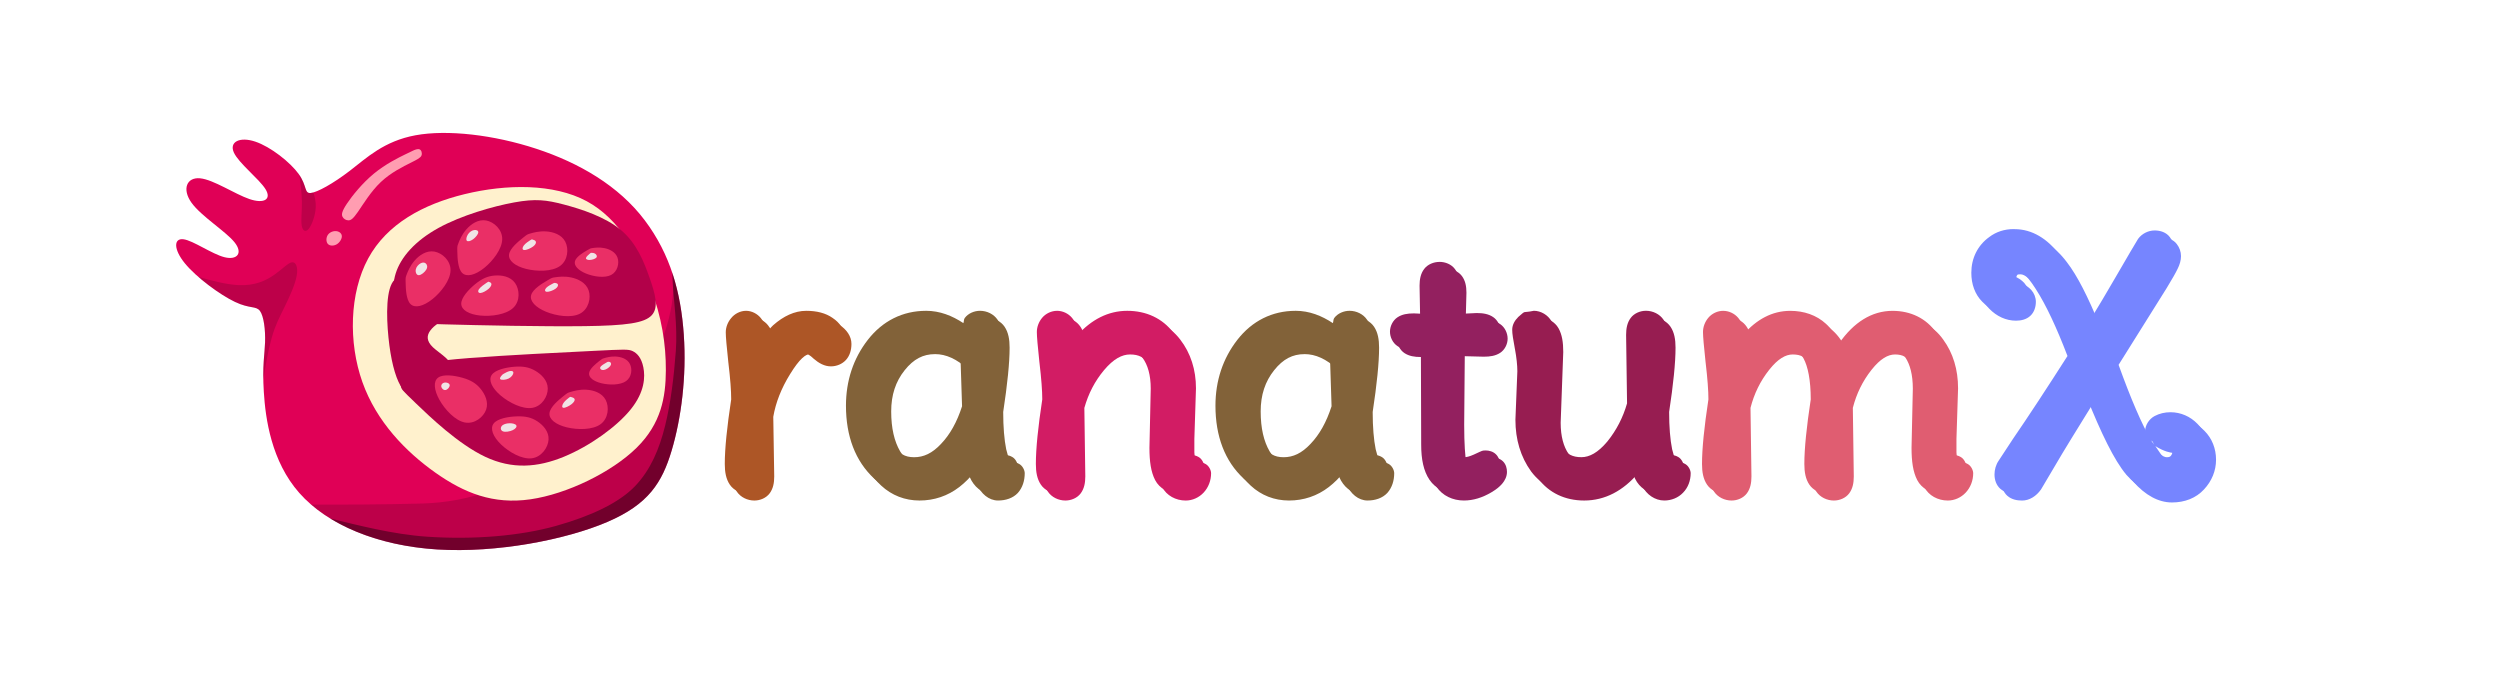 <?xml version="1.0" encoding="UTF-8" standalone="no"?>
<svg
   xmlns:dc="http://purl.org/dc/elements/1.1/"
   xmlns:cc="http://creativecommons.org/ns#"
   xmlns:rdf="http://www.w3.org/1999/02/22-rdf-syntax-ns#"
   xmlns:svg="http://www.w3.org/2000/svg"
   xmlns="http://www.w3.org/2000/svg"
   width="188.053mm"
   height="51.48mm"
   viewBox="0 0 188.053 51.48"
   version="1.1"
   id="svg8">
  <defs
     id="defs2">
    <filter
       id="filter2755"
       style="color-interpolation-filters:sRGB;">
      <feColorMatrix
         id="feColorMatrix2753"
         values="0.814 0 0 -0.164 0.093 0 0.814 0 -0.164 0.093 0 0 0.814 -0.164 0.093 0 0 0 1 0" />
    </filter>
  </defs>
  <g
     transform="translate(-8.371,-10.095)"
     id="layer1" />
  <g
     transform="translate(-8.371,-10.095)"
     id="layer2" />
  <g
     transform="translate(-8.371,-10.095)"
     id="layer3" />
  <g
     transform="translate(-8.371,-10.095)"
     id="layer4">
    <g
       style="filter:url(#filter2755)"
       transform="translate(0.529,0.529)"
       id="g2715">
      <path
         id="path2699"
         d="m 159.825,27.328 c -0.671,0 -1.302,0.203 -1.82,0.597 -0.87,0.627 -1.349,1.591 -1.349,2.691 0,0.852 0.271,1.618 0.818,2.169 7.9e-4,6.88e-4 0.001,0.001 0.002,0.002 0.553,0.571 1.258,0.901 2.01,0.901 0.395,0 0.787,-0.094 1.081,-0.365 0.294,-0.272 0.415,-0.673 0.415,-1.059 0,-0.319 -0.129,-0.642 -0.34,-0.879 -0.21,-0.237 -0.48,-0.4 -0.794,-0.528 -0.001,-6.88e-4 -0.003,-0.001 -0.005,-0.002 -0.182,-0.073 -0.291,-0.128 -0.379,-0.177 0.005,-0.091 0.014,-0.176 0.034,-0.236 0.083,-0.24 0.077,-0.24 0.349,-0.24 0.119,0 0.329,0.07 0.625,0.333 0.296,0.263 0.654,0.703 1.04,1.312 5.3e-4,0.001 0.001,0.003 0.002,0.004 0.752,1.166 1.552,2.866 2.375,5.022 -1.564,2.448 -2.949,4.561 -4.107,6.245 -0.002,0.003 -0.005,0.006 -0.006,0.01 l -1.061,1.615 c -0.211,0.307 -0.316,0.678 -0.316,1.05 0,0.393 0.134,0.803 0.439,1.07 0.305,0.267 0.7,0.355 1.107,0.355 0.564,0 1.073,-0.34 1.415,-0.823 0.009,-0.013 0.018,-0.026 0.026,-0.04 l 1.089,-1.84 c 7.9e-4,-0.001 0.001,-0.002 0.002,-0.004 0.529,-0.913 1.611,-2.67 2.822,-4.623 1.113,2.778 2.103,4.829 3.014,5.913 0.005,0.005 0.008,0.009 0.011,0.013 0.873,0.978 1.853,1.548 2.899,1.548 0.957,0 1.809,-0.329 2.405,-0.98 0.586,-0.624 0.907,-1.402 0.907,-2.234 0,-0.836 -0.3,-1.601 -0.869,-2.172 -0.545,-0.561 -1.263,-0.873 -2.032,-0.873 -0.422,0 -0.828,0.095 -1.189,0.286 -0.414,0.219 -0.72,0.689 -0.72,1.163 0,0.165 0.07,0.319 0.159,0.458 -0.07,-0.11 -0.124,-0.142 -0.196,-0.264 -0.733,-1.24 -1.576,-3.215 -2.484,-5.736 l 3.613,-5.768 c 0.001,-0.003 0.003,-0.006 0.005,-0.008 0.421,-0.696 0.685,-1.153 0.825,-1.452 0.155,-0.311 0.252,-0.625 0.252,-0.952 0,-0.325 -0.116,-0.65 -0.316,-0.905 -0.266,-0.355 -0.711,-0.496 -1.135,-0.496 -0.476,0 -0.95,0.236 -1.236,0.617 -0.01,0.013 -0.019,0.028 -0.028,0.042 -0.183,0.292 -0.743,1.249 -1.728,2.945 -0.726,1.258 -1.224,2.079 -1.72,2.897 -0.824,-1.996 -1.624,-3.612 -2.425,-4.647 l -0.002,-0.002 c -0.926,-1.239 -2.092,-1.949 -3.389,-1.949 z m 10.146,15.795 c 0.69,0.434 1.15,0.49 1.317,0.512 0.422,0.07 0.496,0.296 0.496,0.391 0,0.166 -0.039,0.258 -0.123,0.361 -0.058,0.062 -0.112,0.101 -0.315,0.101 -0.114,0 -0.324,-0.072 -0.621,-0.351 -0.216,-0.203 -0.488,-0.615 -0.754,-1.014 z"
         style="font-style:normal;font-variant:normal;font-weight:normal;font-stretch:normal;font-size:23.824px;line-height:14.89px;font-family:'Delius Swash Caps';-inkscape-font-specification:'Delius Swash Caps';letter-spacing:0px;word-spacing:0px;fill:#7685ff;fill-opacity:1;stroke:none;stroke-width:0.605" />
      <path
         id="path2701"
         d="m 116.65,29.796 c -0.433,0 -0.885,0.18 -1.151,0.53 -0.266,0.349 -0.347,0.781 -0.347,1.258 -4e-5,0.003 -4e-5,0.007 0,0.01 l 0.038,2.095 -0.45,-0.02 c -0.008,-1.92e-4 -0.017,-1.92e-4 -0.026,0 -0.467,0 -0.877,0.065 -1.226,0.296 -0.349,0.231 -0.562,0.669 -0.562,1.081 0,0.412 0.212,0.851 0.562,1.081 0.35,0.23 0.76,0.294 1.226,0.294 0.118,0 0.365,-0.025 0.538,-0.036 l 0.022,7.157 c 2.3e-4,1.097 0.175,1.983 0.627,2.647 0.452,0.664 1.214,1.026 2.058,1.026 0.698,0 1.394,-0.216 2.062,-0.613 0.334,-0.198 0.604,-0.402 0.814,-0.647 0.21,-0.244 0.363,-0.552 0.363,-0.891 0,-0.266 -0.075,-0.569 -0.296,-0.79 -0.221,-0.221 -0.524,-0.296 -0.79,-0.296 -0.251,0 -0.311,0.055 -0.442,0.109 -0.127,0.052 -0.274,0.121 -0.45,0.208 -8.2e-4,3.77e-4 -10e-4,-3.75e-4 -0.002,0 -0.305,0.139 -0.541,0.19 -0.679,0.19 -0.188,0 -0.278,-0.039 -0.317,-0.065 -0.038,-0.026 -0.061,-0.047 -0.089,-0.151 -0.076,-0.306 -0.153,-1.294 -0.153,-2.76 v -0.004 l 0.044,-5.145 1.423,0.036 c 0.005,5.7e-5 0.009,5.7e-5 0.014,0 0.465,0 0.869,-0.061 1.218,-0.284 0.349,-0.223 0.569,-0.659 0.569,-1.068 0,-0.416 -0.206,-0.857 -0.556,-1.095 -0.35,-0.238 -0.763,-0.306 -1.232,-0.306 -0.009,-2.22e-4 -0.018,-2.22e-4 -0.028,0 l -1.339,0.065 0.056,-2.111 c 6e-5,-0.005 6e-5,-0.011 0,-0.016 0,-0.476 -0.08,-0.908 -0.345,-1.258 -0.265,-0.35 -0.717,-0.53 -1.151,-0.53 z"
         style="font-style:normal;font-variant:normal;font-weight:normal;font-stretch:normal;font-size:23.824px;line-height:14.89px;font-family:'Delius Swash Caps';-inkscape-font-specification:'Delius Swash Caps';letter-spacing:0px;word-spacing:0px;fill:#93205f;fill-opacity:1;stroke:none;stroke-width:0.605" />
      <path
         id="path2703"
         d="m 64.487,33.475 c -0.43,0 -0.855,0.22 -1.123,0.556 -0.249,0.298 -0.399,0.678 -0.399,1.064 0,0.356 0.067,1.056 0.196,2.286 6.47e-4,0.003 0.001,0.007 0.002,0.01 0.143,1.19 0.21,2.109 0.21,2.746 -0.316,2.084 -0.482,3.705 -0.482,4.857 0,0.614 0.092,1.135 0.379,1.558 0.286,0.422 0.8,0.665 1.314,0.665 0.436,0 0.89,-0.188 1.153,-0.542 0.263,-0.354 0.343,-0.787 0.343,-1.27 2.8e-5,-0.003 2.8e-5,-0.007 0,-0.01 l -0.071,-4.476 c 0.183,-1.068 0.6,-2.139 1.27,-3.22 6.79e-4,-6.75e-4 0.001,-0.001 0.002,-0.002 0.338,-0.553 0.649,-0.953 0.899,-1.187 0.25,-0.234 0.414,-0.28 0.47,-0.28 -0.069,0 0.106,0.03 0.365,0.29 0.01,0.01 0.021,0.02 0.032,0.03 0.397,0.341 0.818,0.575 1.298,0.575 0.421,0 0.845,-0.171 1.127,-0.478 0.296,-0.323 0.417,-0.761 0.417,-1.212 0,-0.577 -0.371,-1.08 -0.879,-1.417 -0.532,-0.379 -1.211,-0.542 -1.996,-0.542 -0.869,0 -1.71,0.398 -2.49,1.089 -0.003,0.003 -0.007,0.007 -0.01,0.01 -0.195,0.182 -0.339,0.39 -0.508,0.585 1.66e-4,-0.027 0.002,-0.089 0.002,-0.113 0,-0.372 -0.159,-0.729 -0.399,-1.016 -0.266,-0.334 -0.691,-0.556 -1.121,-0.556 z"
         style="font-style:normal;font-variant:normal;font-weight:normal;font-stretch:normal;font-size:23.824px;line-height:14.89px;font-family:'Delius Swash Caps';-inkscape-font-specification:'Delius Swash Caps';letter-spacing:0px;word-spacing:0px;fill:#ad5626;fill-opacity:1;stroke:none;stroke-width:0.605" />
      <path
         id="path2705"
         d="m 78.027,33.475 c -1.755,0 -3.27,0.76 -4.377,2.183 -1.094,1.406 -1.645,3.084 -1.645,4.954 0,2.292 0.703,4.168 2.121,5.481 0.792,0.737 1.788,1.123 2.885,1.123 1.101,0 2.122,-0.345 2.991,-1.014 0.435,-0.336 0.819,-0.726 1.157,-1.159 0.067,0.304 0.05,0.693 0.163,0.954 6.72e-4,0.001 0.001,0.003 0.002,0.004 0.309,0.696 0.894,1.214 1.593,1.214 0.574,0 1.119,-0.175 1.488,-0.569 0.003,-0.004 0.007,-0.008 0.01,-0.012 0.346,-0.392 0.508,-0.917 0.508,-1.472 0,-0.22 -0.153,-0.547 -0.403,-0.689 -0.19,-0.112 -0.328,-0.133 -0.49,-0.151 l -0.008,-0.002 c -0.069,-0.01 -0.118,-0.026 -0.145,-0.039 -0.018,-0.009 -0.036,-0.017 -0.055,-0.024 0.087,0.033 0.034,0.036 -0.042,-0.115 -0.075,-0.15 -0.166,-0.417 -0.248,-0.774 -4.44e-4,-0.002 -0.002,-0.002 -0.002,-0.004 -0.148,-0.73 -0.225,-1.672 -0.226,-2.81 0.316,-2.083 0.482,-3.695 0.482,-4.832 0,-0.621 -0.09,-1.147 -0.375,-1.574 -0.285,-0.426 -0.801,-0.674 -1.317,-0.674 -0.436,0 -0.89,0.187 -1.153,0.542 -0.08,0.107 -0.054,0.264 -0.103,0.385 -0.84,-0.556 -1.767,-0.927 -2.81,-0.927 z m 0.145,2.728 c 0.839,0 1.641,0.371 2.459,1.121 l 0.107,3.332 c -0.381,1.187 -0.907,2.125 -1.577,2.824 -0.001,0.002 -0.003,0.004 -0.004,0.006 -0.663,0.707 -1.308,1.002 -2.024,1.002 -0.704,0 -1.161,-0.266 -1.583,-0.972 l -0.002,-0.004 c -0.432,-0.741 -0.669,-1.731 -0.669,-2.996 0,-1.248 0.337,-2.252 1.012,-3.099 0.676,-0.849 1.389,-1.212 2.282,-1.212 z"
         style="font-style:normal;font-variant:normal;font-weight:normal;font-stretch:normal;font-size:23.824px;line-height:14.89px;font-family:'Delius Swash Caps';-inkscape-font-specification:'Delius Swash Caps';letter-spacing:0px;word-spacing:0px;fill:#826239;fill-opacity:1;stroke:none;stroke-width:0.605" />
      <path
         id="path2707"
         d="m 87.887,33.475 c -0.423,0 -0.847,0.198 -1.119,0.52 -0.254,0.3 -0.403,0.685 -0.403,1.075 0,0.353 0.065,1.057 0.194,2.288 6.71e-4,0.002 0.001,0.004 0.002,0.006 0.143,1.207 0.212,2.136 0.212,2.772 -0.316,2.084 -0.482,3.705 -0.482,4.857 0,0.614 0.091,1.135 0.377,1.558 0.286,0.422 0.8,0.665 1.314,0.665 0.436,0 0.889,-0.186 1.153,-0.54 0.264,-0.354 0.345,-0.788 0.345,-1.272 2e-5,-0.003 2e-5,-0.005 0,-0.008 l -0.071,-5.147 c 0.304,-1.078 0.793,-2.021 1.484,-2.845 0.709,-0.842 1.347,-1.175 1.954,-1.175 0.665,0 1.083,0.221 1.46,0.768 0.003,0.004 0.007,0.008 0.01,0.012 0.392,0.536 0.615,1.291 0.615,2.32 v 0.002 l -0.097,4.441 c -4e-5,0.004 -4e-5,0.008 0,0.012 0,1.016 0.11,1.808 0.427,2.421 0.331,0.64 1.025,1.012 1.772,1.012 0.503,0 0.992,-0.22 1.341,-0.591 0.37,-0.392 0.567,-0.918 0.567,-1.462 0,-0.22 -0.153,-0.547 -0.403,-0.689 -0.193,-0.113 -0.332,-0.134 -0.498,-0.153 l 0.062,0.012 c -0.108,-0.024 -0.196,-0.048 -0.282,-0.071 0.009,0.007 0.004,0.019 -0.034,-0.073 -0.043,-0.105 -0.089,-0.312 -0.103,-0.601 v -1.004 l 0.121,-3.792 c 1e-4,-0.006 1e-4,-0.012 0,-0.018 0,-1.395 -0.395,-2.642 -1.183,-3.665 -0.812,-1.07 -2.03,-1.633 -3.461,-1.633 -1.429,0 -2.697,0.66 -3.762,1.849 10e-4,-0.078 0.006,-0.214 0.006,-0.278 0,-0.383 -0.154,-0.757 -0.403,-1.052 -0.271,-0.32 -0.694,-0.52 -1.117,-0.52 z"
         style="font-style:normal;font-variant:normal;font-weight:normal;font-stretch:normal;font-size:23.824px;line-height:14.89px;font-family:'Delius Swash Caps';-inkscape-font-specification:'Delius Swash Caps';letter-spacing:0px;word-spacing:0px;fill:#d21c64;fill-opacity:1;stroke:none;stroke-width:0.605" />
      <path
         id="path2709"
         d="m 105.824,33.475 c -1.755,0 -3.271,0.76 -4.378,2.183 -1.094,1.406 -1.647,3.084 -1.647,4.954 0,2.292 0.703,4.168 2.121,5.481 0.792,0.737 1.788,1.123 2.885,1.123 1.101,0 2.123,-0.344 2.992,-1.014 0.435,-0.336 0.819,-0.726 1.157,-1.159 0.067,0.304 0.05,0.693 0.163,0.954 6.7e-4,0.001 0.001,0.003 0.002,0.004 0.309,0.696 0.894,1.214 1.593,1.214 0.574,0 1.118,-0.176 1.486,-0.569 0.003,-0.004 0.007,-0.008 0.01,-0.012 0.346,-0.392 0.508,-0.917 0.508,-1.472 0,-0.22 -0.152,-0.547 -0.403,-0.689 -0.19,-0.112 -0.328,-0.133 -0.49,-0.151 l -0.008,-0.002 c -0.069,-0.01 -0.118,-0.026 -0.145,-0.039 -0.018,-0.009 -0.036,-0.017 -0.055,-0.024 0.087,0.033 0.034,0.036 -0.042,-0.115 -0.075,-0.15 -0.166,-0.417 -0.248,-0.774 -4.5e-4,-0.002 -0.002,-0.002 -0.002,-0.004 -0.148,-0.73 -0.225,-1.673 -0.226,-2.81 0.316,-2.083 0.482,-3.695 0.482,-4.832 0,-0.621 -0.091,-1.147 -0.375,-1.574 -0.284,-0.426 -0.8,-0.674 -1.316,-0.674 -0.436,0 -0.891,0.188 -1.154,0.542 -0.08,0.107 -0.054,0.264 -0.103,0.385 -0.839,-0.556 -1.765,-0.927 -2.808,-0.927 z m 0.145,2.728 c 0.839,0 1.639,0.372 2.457,1.121 l 0.107,3.33 c -0.381,1.188 -0.907,2.127 -1.578,2.826 -0.001,0.002 -0.003,0.004 -0.005,0.006 -0.663,0.707 -1.308,1.002 -2.024,1.002 -0.704,0 -1.161,-0.266 -1.583,-0.972 l -0.002,-0.004 c -0.432,-0.741 -0.669,-1.731 -0.669,-2.996 0,-1.248 0.337,-2.252 1.012,-3.099 0.676,-0.849 1.391,-1.212 2.284,-1.212 z"
         style="font-style:normal;font-variant:normal;font-weight:normal;font-stretch:normal;font-size:23.824px;line-height:14.89px;font-family:'Delius Swash Caps';-inkscape-font-specification:'Delius Swash Caps';letter-spacing:0px;word-spacing:0px;fill:#826239;fill-opacity:1;stroke:none;stroke-width:0.605" />
      <path
         id="path2711"
         d="m 123.738,33.475 c -0.921,0.192 -0.518,-0.087 -1.159,0.46 -0.256,0.256 -0.458,0.578 -0.458,0.964 0,0.319 0.072,0.717 0.202,1.435 6.8e-4,6.79e-4 10e-4,0.001 0.002,0.002 0.124,0.666 0.182,1.23 0.183,1.681 0,0.002 0,0.004 0,0.006 l -0.145,3.631 c -1.7e-4,0.008 -1.7e-4,0.016 0,0.024 0,1.471 0.39,2.784 1.175,3.871 0.001,0.003 0.003,0.005 0.005,0.008 0.81,1.087 2.032,1.659 3.464,1.659 1.567,0 2.942,-0.739 4.07,-2.072 0.07,0.357 0.155,0.692 0.294,0.974 0.321,0.653 0.959,1.097 1.663,1.097 0.53,0 1.045,-0.205 1.407,-0.585 0.38,-0.383 0.575,-0.914 0.575,-1.468 0,-0.22 -0.153,-0.547 -0.403,-0.689 -0.19,-0.112 -0.328,-0.133 -0.49,-0.151 l -0.008,-0.002 c -0.069,-0.01 -0.118,-0.026 -0.145,-0.04 -0.018,-0.009 -0.037,-0.017 -0.056,-0.024 0.087,0.033 0.034,0.036 -0.042,-0.115 -0.075,-0.15 -0.166,-0.417 -0.248,-0.774 -4.5e-4,-0.002 -0.002,-0.002 -0.002,-0.004 -0.148,-0.73 -0.225,-1.673 -0.226,-2.81 0.316,-2.083 0.482,-3.695 0.482,-4.832 0,-0.621 -0.09,-1.147 -0.375,-1.574 -0.285,-0.426 -0.802,-0.675 -1.318,-0.675 -0.436,0 -0.89,0.187 -1.153,0.542 -0.263,0.354 -0.343,0.789 -0.343,1.272 -2e-5,0.003 -2e-5,0.005 0,0.008 l 0.071,5.143 c -0.303,1.06 -0.793,2.015 -1.486,2.873 -0.71,0.843 -1.345,1.175 -1.952,1.175 -0.661,0 -1.092,-0.222 -1.484,-0.768 -0.383,-0.555 -0.6,-1.323 -0.601,-2.351 v -0.006 l 0.194,-5.302 c 1.4e-4,-0.007 1.4e-4,-0.015 0,-0.022 0,-0.716 -0.087,-1.298 -0.353,-1.772 -0.266,-0.474 -0.796,-0.792 -1.339,-0.792 z"
         style="font-style:normal;font-variant:normal;font-weight:normal;font-stretch:normal;font-size:23.824px;line-height:14.89px;font-family:'Delius Swash Caps';-inkscape-font-specification:'Delius Swash Caps';letter-spacing:0px;word-spacing:0px;fill:#971d51;fill-opacity:1;stroke:none;stroke-width:0.605" />
      <path
         id="path2713"
         d="m 137.995,33.475 c -0.423,0 -0.847,0.198 -1.119,0.52 -0.254,0.3 -0.403,0.685 -0.403,1.075 0,0.356 0.067,1.056 0.196,2.286 6.6e-4,0.003 0.001,0.005 0.002,0.008 0.143,1.207 0.21,2.135 0.21,2.772 -0.316,2.084 -0.482,3.705 -0.482,4.857 0,0.614 0.092,1.135 0.379,1.558 0.286,0.422 0.8,0.665 1.314,0.665 0.436,0 0.89,-0.188 1.153,-0.542 0.263,-0.354 0.343,-0.787 0.343,-1.27 2e-5,-0.003 2e-5,-0.005 0,-0.008 l -0.071,-5.151 c 0.273,-1.065 0.735,-2.012 1.401,-2.855 0.665,-0.843 1.247,-1.161 1.772,-1.161 0.647,0 1.012,0.218 1.345,0.825 0.332,0.605 0.542,1.643 0.544,3.082 -0.316,2.084 -0.482,3.705 -0.482,4.857 0,0.614 0.091,1.135 0.377,1.558 0.286,0.422 0.8,0.665 1.314,0.665 0.436,0 0.889,-0.186 1.153,-0.54 0.264,-0.354 0.345,-0.788 0.345,-1.272 3e-5,-0.003 3e-5,-0.005 0,-0.008 l -0.071,-5.151 c 0.273,-1.065 0.735,-2.012 1.401,-2.855 0.665,-0.843 1.247,-1.161 1.772,-1.161 0.586,10e-7 0.953,0.203 1.306,0.752 0.001,0.001 0.003,0.003 0.005,0.004 0.353,0.536 0.557,1.306 0.558,2.343 v 0.002 l -0.097,4.441 c -4e-5,0.004 -4e-5,0.008 0,0.012 0,1.016 0.11,1.808 0.427,2.421 0.331,0.64 1.025,1.012 1.772,1.012 0.503,0 0.992,-0.22 1.341,-0.591 0.37,-0.392 0.568,-0.918 0.568,-1.462 0,-0.212 -0.147,-0.545 -0.401,-0.689 -0.197,-0.116 -0.335,-0.134 -0.5,-0.153 l 0.061,0.012 c -0.108,-0.024 -0.196,-0.048 -0.282,-0.071 0.009,0.007 0.005,0.019 -0.034,-0.073 -0.043,-0.105 -0.089,-0.312 -0.103,-0.601 v -1.004 l 0.121,-3.792 c 9e-5,-0.006 9e-5,-0.012 0,-0.018 0,-1.402 -0.371,-2.648 -1.121,-3.671 -0.744,-1.06 -1.909,-1.627 -3.28,-1.627 -1.578,0 -2.924,0.885 -3.992,2.407 -0.266,-0.548 -0.586,-1.048 -1.02,-1.437 -0.707,-0.647 -1.638,-0.97 -2.685,-0.97 -1.35,0 -2.532,0.645 -3.518,1.778 5.5e-4,-0.055 0.005,-0.159 0.005,-0.206 0,-0.383 -0.154,-0.757 -0.403,-1.052 -0.271,-0.32 -0.694,-0.52 -1.117,-0.52 z"
         style="font-style:normal;font-variant:normal;font-weight:normal;font-stretch:normal;font-size:23.824px;line-height:14.89px;font-family:'Delius Swash Caps';-inkscape-font-specification:'Delius Swash Caps';letter-spacing:0px;word-spacing:0px;fill:#e05d71;fill-opacity:1;stroke:none;stroke-width:0.605" />
    </g>
    <path
       id="path3721-6"
       d="m 54.052,49.358 c -3.106,1.33 -8.3,2.348 -12.788,2.067 -4.488,-0.28 -8.269,-1.859 -10.378,-4.249 -2.109,-2.389 -2.545,-5.589 -2.67,-7.594 -0.125,-2.005 0.062,-2.815 0.094,-3.74 0.031,-0.924 -0.094,-1.963 -0.384,-2.358 -0.291,-0.395 -0.748,-0.145 -1.87,-0.675 -1.122,-0.53 -2.909,-1.839 -3.781,-2.909 -0.873,-1.07 -0.831,-1.901 -0.104,-1.808 0.727,0.094 2.14,1.112 3.085,1.35 0.945,0.239 1.423,-0.301 0.748,-1.132 -0.675,-0.831 -2.504,-1.953 -3.231,-2.971 -0.727,-1.018 -0.356,-1.927 0.648,-1.832 1.004,0.094 2.614,1.188 3.715,1.562 1.101,0.374 1.683,0.021 1.205,-0.748 -0.478,-0.768 -2.016,-1.953 -2.379,-2.753 -0.364,-0.8 0.439,-1.211 1.603,-0.823 1.165,0.388 2.645,1.561 3.279,2.444 0.634,0.883 0.405,1.465 0.893,1.423 0.488,-0.042 1.693,-0.706 2.95,-1.672 1.257,-0.966 2.566,-2.234 4.945,-2.671 2.379,-0.437 5.869,-0.04 9.09,1.019 3.22,1.06 6.191,2.784 8.142,5.37 1.951,2.586 2.724,5.454 2.942,8.612 0.218,3.158 -0.197,6.316 -0.914,8.716 -0.717,2.4 -1.735,4.041 -4.841,5.371 z"
       style="fill:#e00056;fill-opacity:1;fill-rule:evenodd;stroke:none;stroke-width:0.547;stroke-linecap:butt;stroke-linejoin:miter;stroke-miterlimit:4;stroke-dasharray:none;stroke-opacity:1" />
    <path
       id="path3881-2"
       d="m 38.841,21.714 c -0.488,0.239 -1.465,0.717 -2.337,1.434 -0.873,0.717 -1.641,1.672 -2.036,2.265 -0.395,0.592 -0.416,0.821 -0.332,0.987 0.083,0.166 0.27,0.27 0.447,0.27 0.177,-5.3e-5 0.343,-0.104 0.717,-0.644 0.374,-0.54 0.956,-1.517 1.714,-2.234 0.758,-0.717 1.693,-1.174 2.246,-1.45 0.553,-0.276 0.756,-0.389 0.818,-0.555 0.062,-0.166 -1.28e-4,-0.395 -0.145,-0.457 -0.145,-0.062 -0.374,0.042 -0.488,0.094 -0.114,0.052 -0.114,0.052 -0.603,0.291 z"
       style="fill:#ff9db1;fill-opacity:1;fill-rule:evenodd;stroke:none;stroke-width:0.145px;stroke-linecap:butt;stroke-linejoin:miter;stroke-opacity:1" />
    <path
       id="path3885-8"
       d="m 33.66,27.481 c -0.228,-0.021 -0.499,0.083 -0.634,0.291 -0.135,0.208 -0.135,0.519 0.01,0.675 0.146,0.156 0.436,0.156 0.66,0.028 0.224,-0.128 0.399,-0.413 0.389,-0.62 -0.01,-0.208 -0.197,-0.353 -0.426,-0.374 z"
       style="fill:#ff9db1;fill-opacity:1;fill-rule:evenodd;stroke:none;stroke-width:0.145px;stroke-linecap:butt;stroke-linejoin:miter;stroke-opacity:1" />
    <path
       id="path1112"
       d="m 58.986,30.753 c 0.027,0.28 0.04,0.569 0.037,0.866 -0.028,2.429 -1.167,5.409 -2.922,8.132 -1.755,2.723 -4.45,4.265 -7.107,5.613 -2.657,1.348 -5.277,2.501 -8.835,2.605 -2.891,0.085 -6.129,0.088 -8.384,0.082 2.198,1.897 5.575,3.131 9.49,3.376 4.488,0.28 9.682,-0.738 12.788,-2.068 3.106,-1.33 4.124,-2.971 4.841,-5.371 0.717,-2.4 1.132,-5.557 0.914,-8.715 -0.109,-1.579 -0.357,-3.085 -0.821,-4.52 z"
       style="fill:#000000;fill-opacity:0.158;fill-rule:evenodd;stroke:none;stroke-width:0.265px;stroke-linecap:butt;stroke-linejoin:miter;stroke-opacity:1" />
    <path
       id="path3725-2"
       d="m 57.285,31.639 c -0.87,-2.354 -2.298,-5.073 -4.786,-6.411 -2.488,-1.337 -6.036,-1.293 -9.171,-0.531 -3.135,0.763 -5.857,2.244 -7.263,4.841 -1.406,2.598 -1.495,6.311 -0.435,9.296 1.06,2.984 3.269,5.239 5.467,6.798 2.198,1.558 4.385,2.421 7.163,2.023 2.778,-0.398 6.147,-2.056 7.999,-3.88 1.852,-1.824 2.187,-3.813 2.198,-5.803 0.011,-1.989 -0.301,-3.979 -1.171,-6.333 z"
       style="fill:#fff1cd;fill-opacity:1;fill-rule:evenodd;stroke:none;stroke-width:0.155px;stroke-linecap:butt;stroke-linejoin:miter;stroke-opacity:1" />
    <path
       id="path3729-6"
       d="m 39.633,40.414 c 1.07,1.028 3.21,3.085 5.236,4.041 2.026,0.956 3.937,0.81 5.911,-2e-6 1.974,-0.81 4.01,-2.286 5.049,-3.584 1.039,-1.298 1.08,-2.421 0.935,-3.148 -0.145,-0.727 -0.478,-1.06 -0.8,-1.215 -0.322,-0.156 -0.634,-0.135 -2.93,-0.021 -2.297,0.114 -6.575,0.322 -9.359,0.54 -2.784,0.218 -4.072,0.447 -4.675,0.841 -0.603,0.395 -0.52,0.956 -0.478,1.236 0.042,0.281 0.042,0.281 1.112,1.309 z"
       style="fill:#b20149;fill-opacity:1;fill-rule:evenodd;stroke:none;stroke-width:0.145px;stroke-linecap:butt;stroke-linejoin:miter;stroke-opacity:1" />
    <path
       id="path3733-1"
       d="m 41.337,27.252 c -1.735,0.956 -2.815,2.181 -3.2,3.407 -0.384,1.226 -0.073,2.452 0.28,3.085 0.353,0.634 0.748,0.675 3.365,0.748 2.617,0.073 7.46,0.177 10.572,0.136 3.112,-0.041 4.496,-0.226 5.043,-0.823 0.547,-0.597 0.258,-1.607 -0.163,-2.811 -0.421,-1.204 -0.973,-2.603 -2.154,-3.595 -1.181,-0.992 -2.99,-1.577 -4.3,-1.922 -1.31,-0.345 -2.12,-0.448 -3.72,-0.158 -1.6,0.291 -3.989,0.976 -5.724,1.932 z"
       style="fill:#b20149;fill-opacity:1;fill-rule:evenodd;stroke:none;stroke-width:0.145px;stroke-linecap:butt;stroke-linejoin:miter;stroke-opacity:1" />
    <path
       id="path4668"
       d="m 42.273,33.836 c 0.024,-0.024 -0.088,0.024 -0.407,0.215 -0.319,0.192 -0.843,0.525 -1.122,0.899 -0.279,0.374 -0.311,0.788 0.191,1.266 0.502,0.478 1.536,1.019 1.465,1.704 -0.071,0.685 -1.25,1.513 -2.102,1.823 -0.852,0.311 -1.377,0.104 -1.8,-0.629 -0.422,-0.733 -0.741,-1.991 -0.908,-3.646 -0.167,-1.656 -0.183,-3.711 0.454,-4.323 0.637,-0.613 1.927,0.215 2.763,0.892 0.836,0.677 1.218,1.202 1.33,1.513 0.112,0.31 -0.048,0.406 -0.048,0.406 0,0 0.159,-0.096 0.183,-0.119 z"
       style="fill:#b20149;fill-opacity:1;stroke:none;stroke-width:0.265px;stroke-linecap:butt;stroke-linejoin:miter;stroke-opacity:1" />
    <path
       id="path3737-3-7"
       d="m 43.152,38.509 c -0.614,-0.174 -1.437,-0.287 -1.819,-0.013 -0.382,0.275 -0.321,0.937 0.094,1.678 0.416,0.741 1.187,1.562 1.912,1.701 0.724,0.139 1.402,-0.403 1.6,-0.97 0.198,-0.568 -0.084,-1.161 -0.427,-1.575 -0.343,-0.414 -0.747,-0.648 -1.36,-0.822 z"
       style="fill:#ea2f66;fill-opacity:1;fill-rule:evenodd;stroke:none;stroke-width:0.145px;stroke-linecap:butt;stroke-linejoin:miter;stroke-opacity:1" />
    <path
       id="path3737-7-9"
       d="m 47.258,41.414 c -0.638,0.019 -1.461,0.159 -1.753,0.536 -0.292,0.377 -0.052,0.991 0.551,1.573 0.603,0.582 1.57,1.133 2.305,1.047 0.735,-0.085 1.238,-0.807 1.273,-1.408 0.035,-0.601 -0.399,-1.082 -0.842,-1.374 -0.443,-0.292 -0.896,-0.393 -1.534,-0.374 z"
       style="fill:#ea2f66;fill-opacity:1;fill-rule:evenodd;stroke:none;stroke-width:0.145px;stroke-linecap:butt;stroke-linejoin:miter;stroke-opacity:1" />
    <path
       id="path3737-35-2"
       d="m 47.066,37.681 c -0.636,0.05 -1.448,0.23 -1.71,0.62 -0.263,0.39 0.024,0.99 0.671,1.541 0.647,0.551 1.656,1.053 2.384,0.932 0.728,-0.121 1.175,-0.865 1.164,-1.466 -0.012,-0.601 -0.482,-1.059 -0.948,-1.328 -0.465,-0.269 -0.925,-0.348 -1.561,-0.298 z"
       style="fill:#ea2f66;fill-opacity:1;fill-rule:evenodd;stroke:none;stroke-width:0.145px;stroke-linecap:butt;stroke-linejoin:miter;stroke-opacity:1" />
    <path
       id="path3737-9-0"
       d="m 44.121,31.463 c -0.495,0.403 -1.06,1.012 -1.055,1.482 0.006,0.47 0.583,0.801 1.428,0.886 0.846,0.085 1.961,-0.075 2.491,-0.588 0.53,-0.513 0.475,-1.38 0.124,-1.867 -0.351,-0.488 -0.999,-0.598 -1.535,-0.554 -0.536,0.043 -0.959,0.239 -1.454,0.642 z"
       style="fill:#ea2f66;fill-opacity:1;fill-rule:evenodd;stroke:none;stroke-width:0.145px;stroke-linecap:butt;stroke-linejoin:miter;stroke-opacity:1" />
    <path
       id="path3737-2-2"
       d="m 42.772,29.046 c 0.01,0.415 0.031,1.247 0.364,1.579 0.333,0.332 0.977,0.166 1.641,-0.363 0.665,-0.53 1.351,-1.423 1.371,-2.161 0.021,-0.737 -0.623,-1.319 -1.215,-1.423 -0.592,-0.104 -1.132,0.27 -1.486,0.675 -0.353,0.405 -0.519,0.841 -0.603,1.06 -0.083,0.218 -0.083,0.218 -0.073,0.634 z"
       style="fill:#ea2f66;fill-opacity:1;fill-rule:evenodd;stroke:none;stroke-width:0.145px;stroke-linecap:butt;stroke-linejoin:miter;stroke-opacity:1" />
    <path
       id="path3737-35-7-3"
       d="m 50.734,39.907 c -0.323,0.262 -0.969,0.785 -1.029,1.251 -0.061,0.466 0.464,0.875 1.289,1.079 0.825,0.204 1.952,0.202 2.549,-0.231 0.597,-0.433 0.665,-1.299 0.386,-1.831 -0.279,-0.533 -0.905,-0.732 -1.441,-0.765 -0.537,-0.033 -0.984,0.102 -1.207,0.169 -0.224,0.067 -0.224,0.067 -0.547,0.329 z"
       style="fill:#ea2f66;fill-opacity:1;fill-rule:evenodd;stroke:none;stroke-width:0.145px;stroke-linecap:butt;stroke-linejoin:miter;stroke-opacity:1" />
    <path
       id="path3737-35-9-7"
       d="m 47.699,27.99 c -0.324,0.26 -0.973,0.78 -1.036,1.246 -0.063,0.466 0.459,0.878 1.283,1.086 0.824,0.208 1.951,0.212 2.55,-0.218 0.599,-0.43 0.672,-1.295 0.396,-1.829 -0.276,-0.534 -0.901,-0.737 -1.437,-0.773 -0.536,-0.036 -0.984,0.096 -1.208,0.162 -0.224,0.066 -0.224,0.066 -0.548,0.326 z"
       style="fill:#ea2f66;fill-opacity:1;fill-rule:evenodd;stroke:none;stroke-width:0.145px;stroke-linecap:butt;stroke-linejoin:miter;stroke-opacity:1" />
    <path
       id="path3737-35-9-3-5"
       d="m 49.528,31.2 c -0.358,0.211 -1.074,0.634 -1.202,1.086 -0.129,0.452 0.33,0.934 1.116,1.257 0.786,0.323 1.901,0.487 2.555,0.146 0.654,-0.341 0.849,-1.187 0.651,-1.755 -0.197,-0.568 -0.787,-0.858 -1.313,-0.969 -0.526,-0.111 -0.988,-0.044 -1.219,-0.011 -0.231,0.034 -0.231,0.034 -0.589,0.245 z"
       style="fill:#ea2f66;fill-opacity:1;fill-rule:evenodd;stroke:none;stroke-width:0.145;stroke-linecap:butt;stroke-linejoin:miter;stroke-miterlimit:4;stroke-dasharray:none;stroke-opacity:1" />
    <path
       id="path3737-35-9-3-6-9"
       d="m 52.511,28.935 c -0.265,0.156 -0.795,0.47 -0.89,0.804 -0.095,0.335 0.244,0.692 0.827,0.931 0.582,0.239 1.408,0.36 1.892,0.108 0.484,-0.252 0.629,-0.879 0.482,-1.299 -0.146,-0.42 -0.583,-0.635 -0.972,-0.717 -0.389,-0.082 -0.731,-0.033 -0.903,-0.008 -0.171,0.025 -0.171,0.025 -0.436,0.181 z"
       style="fill:#ea2f66;fill-opacity:1;fill-rule:evenodd;stroke:none;stroke-width:0.145;stroke-linecap:butt;stroke-linejoin:miter;stroke-miterlimit:4;stroke-dasharray:none;stroke-opacity:1" />
    <path
       id="path3737-35-7-0-2"
       d="m 53.429,37.268 c -0.234,0.186 -0.703,0.558 -0.747,0.89 -0.044,0.332 0.336,0.622 0.935,0.767 0.599,0.145 1.415,0.144 1.848,-0.164 0.433,-0.308 0.482,-0.923 0.28,-1.302 -0.202,-0.379 -0.656,-0.521 -1.045,-0.544 -0.389,-0.023 -0.713,0.072 -0.876,0.12 -0.162,0.048 -0.162,0.048 -0.396,0.234 z"
       style="fill:#ea2f66;fill-opacity:1;fill-rule:evenodd;stroke:none;stroke-width:0.145;stroke-linecap:butt;stroke-linejoin:miter;stroke-miterlimit:4;stroke-dasharray:none;stroke-opacity:1" />
    <path
       id="path3737-8"
       d="m 38.885,31.387 c 0.01,0.415 0.031,1.247 0.364,1.579 0.333,0.332 0.977,0.166 1.641,-0.363 0.665,-0.53 1.351,-1.423 1.371,-2.161 0.021,-0.737 -0.623,-1.319 -1.215,-1.423 -0.592,-0.104 -1.132,0.27 -1.486,0.675 -0.353,0.405 -0.519,0.841 -0.603,1.06 -0.083,0.218 -0.083,0.218 -0.073,0.634 z"
       style="fill:#ea2f66;fill-opacity:1;fill-rule:evenodd;stroke:none;stroke-width:0.145px;stroke-linecap:butt;stroke-linejoin:miter;stroke-opacity:1" />
    <path
       id="path4847"
       d="m 40.007,29.903 c -0.153,0.083 -0.319,0.257 -0.36,0.46 -0.04,0.203 0.045,0.434 0.227,0.432 0.182,-0.001 0.46,-0.235 0.57,-0.434 0.11,-0.199 0.053,-0.362 -0.045,-0.448 -0.099,-0.086 -0.239,-0.093 -0.392,-0.01 z"
       style="fill:#f0e4e6;fill-opacity:1;fill-rule:evenodd;stroke:none;stroke-width:0.145px;stroke-linecap:butt;stroke-linejoin:miter;stroke-opacity:1" />
    <path
       id="path4855"
       d="m 44.02,27.403 c -0.169,0.031 -0.338,0.152 -0.448,0.321 -0.11,0.169 -0.162,0.393 -0.087,0.477 0.075,0.085 0.277,0.033 0.472,-0.108 0.195,-0.141 0.382,-0.373 0.391,-0.518 0.009,-0.145 -0.16,-0.204 -0.329,-0.173 z"
       style="fill:#f0e4e6;fill-opacity:1;fill-rule:evenodd;stroke:none;stroke-width:0.145px;stroke-linecap:butt;stroke-linejoin:miter;stroke-opacity:1" />
    <path
       id="path4867"
       d="m 48.245,28.171 c -0.116,0.075 -0.347,0.226 -0.47,0.386 -0.123,0.16 -0.138,0.329 0.019,0.345 0.156,0.017 0.483,-0.119 0.674,-0.261 0.191,-0.141 0.246,-0.288 0.206,-0.38 -0.04,-0.092 -0.176,-0.128 -0.244,-0.147 -0.068,-0.018 -0.068,-0.018 -0.184,0.057 z"
       style="fill:#f0e4e6;fill-opacity:1;fill-rule:evenodd;stroke:none;stroke-width:0.145px;stroke-linecap:butt;stroke-linejoin:miter;stroke-opacity:1" />
    <path
       id="path4871"
       d="m 44.954,31.379 c -0.145,0.099 -0.435,0.297 -0.551,0.464 -0.116,0.167 -0.057,0.304 0.114,0.291 0.171,-0.013 0.454,-0.174 0.621,-0.326 0.167,-0.151 0.218,-0.29 0.193,-0.376 -0.026,-0.086 -0.129,-0.119 -0.18,-0.136 -0.051,-0.017 -0.051,-0.017 -0.196,0.083 z"
       style="fill:#f0e4e6;fill-opacity:1;fill-rule:evenodd;stroke:none;stroke-width:0.145px;stroke-linecap:butt;stroke-linejoin:miter;stroke-opacity:1" />
    <path
       id="path4875"
       d="m 49.944,31.432 c -0.125,0.064 -0.375,0.193 -0.494,0.327 -0.119,0.134 -0.108,0.274 0.053,0.286 0.162,0.013 0.474,-0.101 0.65,-0.226 0.176,-0.125 0.217,-0.261 0.18,-0.338 -0.037,-0.077 -0.151,-0.095 -0.208,-0.105 -0.057,-0.009 -0.057,-0.009 -0.182,0.055 z"
       style="fill:#f0e4e6;fill-opacity:1;fill-rule:evenodd;stroke:none;stroke-width:0.145px;stroke-linecap:butt;stroke-linejoin:miter;stroke-opacity:1" />
    <path
       id="path4879"
       d="m 52.728,29.181 c -0.084,0.072 -0.253,0.215 -0.277,0.315 -0.024,0.1 0.104,0.161 0.284,0.153 0.18,-0.007 0.415,-0.081 0.496,-0.18 0.081,-0.099 0.007,-0.224 -0.088,-0.288 -0.095,-0.064 -0.213,-0.068 -0.272,-0.07 -0.059,-0.002 -0.059,-0.002 -0.143,0.07 z"
       style="fill:#f0e4e6;fill-opacity:1;fill-rule:evenodd;stroke:none;stroke-width:0.145px;stroke-linecap:butt;stroke-linejoin:miter;stroke-opacity:1" />
    <path
       id="path4883"
       d="m 41.798,38.874 c -0.158,0.031 -0.257,0.163 -0.233,0.303 0.024,0.14 0.171,0.286 0.329,0.254 0.159,-0.032 0.326,-0.24 0.302,-0.379 -0.024,-0.139 -0.241,-0.209 -0.399,-0.178 z"
       style="fill:#f0e4e6;fill-opacity:1;fill-rule:evenodd;stroke:none;stroke-width:0.145px;stroke-linecap:butt;stroke-linejoin:miter;stroke-opacity:1" />
    <path
       id="path4887"
       d="m 46.115,38.33 c -0.064,0.075 -0.193,0.226 -0.103,0.294 0.09,0.068 0.398,0.053 0.619,-0.055 0.22,-0.108 0.353,-0.31 0.356,-0.432 0.004,-0.121 -0.121,-0.162 -0.277,-0.128 -0.156,0.033 -0.343,0.139 -0.437,0.193 -0.094,0.053 -0.094,0.053 -0.158,0.129 z"
       style="fill:#f0e4e6;fill-opacity:1;fill-rule:evenodd;stroke:none;stroke-width:0.145px;stroke-linecap:butt;stroke-linejoin:miter;stroke-opacity:1" />
    <path
       id="path4891"
       d="m 46.69,41.933 c -0.231,0.005 -0.47,0.075 -0.579,0.209 -0.108,0.134 -0.086,0.332 0.094,0.402 0.18,0.07 0.518,0.011 0.738,-0.094 0.22,-0.105 0.323,-0.255 0.263,-0.36 -0.06,-0.105 -0.285,-0.163 -0.516,-0.158 z"
       style="fill:#f0e4e6;fill-opacity:1;fill-rule:evenodd;stroke:none;stroke-width:0.145px;stroke-linecap:butt;stroke-linejoin:miter;stroke-opacity:1" />
    <path
       id="path4895"
       d="m 51.161,40.016 c -0.097,0.075 -0.292,0.226 -0.404,0.391 -0.112,0.165 -0.141,0.345 -0.009,0.363 0.132,0.018 0.426,-0.125 0.613,-0.27 0.187,-0.145 0.268,-0.292 0.233,-0.386 -0.035,-0.094 -0.186,-0.134 -0.261,-0.154 -0.075,-0.02 -0.075,-0.02 -0.173,0.055 z"
       style="fill:#f0e4e6;fill-opacity:1;fill-rule:evenodd;stroke:none;stroke-width:0.145px;stroke-linecap:butt;stroke-linejoin:miter;stroke-opacity:1" />
    <path
       id="path4899"
       d="m 53.964,37.379 c -0.127,0.072 -0.38,0.215 -0.437,0.34 -0.057,0.125 0.083,0.231 0.261,0.207 0.178,-0.024 0.395,-0.178 0.488,-0.303 0.094,-0.125 0.064,-0.22 0.013,-0.268 -0.051,-0.048 -0.125,-0.048 -0.162,-0.048 -0.037,0 -0.037,0 -0.163,0.072 z"
       style="fill:#f0e4e6;fill-opacity:1;fill-rule:evenodd;stroke:none;stroke-width:0.145px;stroke-linecap:butt;stroke-linejoin:miter;stroke-opacity:1" />
    <path
       id="path1630"
       d="m 58.927,30.583 c 0.015,0.245 0.028,0.424 0.043,0.74 0.057,1.243 0.379,3.258 0.238,5.17 -0.141,1.912 -0.383,3.925 -0.81,5.642 -0.427,1.717 -1.079,3.302 -2.265,4.536 -1.186,1.234 -3.269,2.237 -5.954,2.987 -2.685,0.75 -6.154,1.046 -9.684,0.808 -2.6,-0.176 -5.285,-0.887 -7.272,-1.366 2.116,1.298 4.905,2.13 8.041,2.326 4.488,0.28 9.682,-0.738 12.788,-2.068 3.106,-1.33 4.124,-2.971 4.841,-5.371 0.717,-2.4 1.132,-5.557 0.914,-8.715 -0.113,-1.641 -0.379,-3.204 -0.88,-4.69 z"
       style="fill:#000000;fill-opacity:0.396;fill-rule:evenodd;stroke:none;stroke-width:0.265px;stroke-linecap:butt;stroke-linejoin:miter;stroke-opacity:1" />
    <path
       id="path4863"
       d="m 30.338,29.824 c -0.295,0.034 -0.711,0.504 -1.335,0.94 -0.624,0.436 -1.456,0.839 -2.698,0.778 -0.939,-0.046 -2.091,-0.352 -3.021,-0.628 0.893,0.78 1.99,1.527 2.771,1.896 1.122,0.53 1.579,0.281 1.87,0.675 0.291,0.395 0.416,1.434 0.384,2.358 -0.026,0.769 -0.157,1.469 -0.13,2.833 0.15,-1.023 0.37,-2.259 0.628,-3.168 0.282,-0.993 0.61,-1.594 0.976,-2.34 0.366,-0.746 0.782,-1.658 0.903,-2.316 0.121,-0.658 -0.054,-1.061 -0.349,-1.027 z"
       style="fill:#000000;fill-opacity:0.157;fill-rule:evenodd;stroke:none;stroke-width:0.265px;stroke-linecap:butt;stroke-linejoin:miter;stroke-opacity:1" />
    <path
       id="path5814"
       d="m 30.887,23.256 c 0.078,0.543 0.182,1.3 0.193,1.998 0.011,0.726 -0.079,1.379 -0.017,1.785 0.062,0.406 0.276,0.563 0.518,0.282 0.242,-0.282 0.512,-1.003 0.54,-1.639 0.018,-0.397 -0.063,-0.759 -0.177,-1.111 -0.078,0.022 -0.147,0.037 -0.206,0.042 -0.476,0.04 -0.277,-0.513 -0.852,-1.357 z"
       style="fill:#000000;fill-opacity:0.157;fill-rule:evenodd;stroke:none;stroke-width:0.265px;stroke-linecap:butt;stroke-linejoin:miter;stroke-opacity:1" />
    <g
       transform="translate(-9.864,4.864)"
       id="g2697">
      <path
         style="font-style:normal;font-variant:normal;font-weight:normal;font-stretch:normal;font-size:23.824px;line-height:14.89px;font-family:'Delius Swash Caps';-inkscape-font-specification:'Delius Swash Caps';letter-spacing:0px;word-spacing:0px;fill:#7685ff;fill-opacity:1;stroke:none;stroke-width:0.605"
         d="m 169.689,22.464 c -0.671,0 -1.302,0.203 -1.82,0.597 -0.87,0.627 -1.349,1.591 -1.349,2.691 0,0.852 0.271,1.618 0.818,2.169 7.9e-4,6.88e-4 0.001,0.001 0.002,0.002 0.553,0.571 1.258,0.901 2.01,0.901 0.395,0 0.787,-0.094 1.081,-0.365 0.294,-0.272 0.415,-0.673 0.415,-1.059 0,-0.319 -0.129,-0.642 -0.34,-0.879 -0.21,-0.237 -0.48,-0.4 -0.794,-0.528 -0.001,-6.88e-4 -0.003,-0.001 -0.005,-0.002 -0.182,-0.073 -0.291,-0.128 -0.379,-0.177 0.005,-0.091 0.014,-0.176 0.034,-0.236 0.083,-0.24 0.077,-0.24 0.349,-0.24 0.119,0 0.329,0.07 0.625,0.333 0.296,0.263 0.654,0.703 1.04,1.312 5.3e-4,0.001 10e-4,0.003 0.002,0.004 0.752,1.166 1.552,2.866 2.375,5.022 -1.564,2.448 -2.949,4.561 -4.107,6.245 -0.002,0.003 -0.005,0.006 -0.006,0.01 l -1.061,1.615 c -0.211,0.307 -0.316,0.678 -0.316,1.05 0,0.393 0.134,0.803 0.439,1.07 0.305,0.267 0.7,0.355 1.107,0.355 0.564,0 1.073,-0.34 1.415,-0.823 0.009,-0.013 0.018,-0.026 0.026,-0.04 l 1.089,-1.84 c 7.9e-4,-0.001 10e-4,-0.002 0.002,-0.004 0.529,-0.913 1.611,-2.67 2.822,-4.623 1.113,2.778 2.103,4.829 3.014,5.913 0.005,0.005 0.008,0.009 0.011,0.013 0.873,0.978 1.853,1.548 2.899,1.548 0.957,0 1.809,-0.329 2.405,-0.98 0.586,-0.624 0.907,-1.402 0.907,-2.234 0,-0.836 -0.3,-1.601 -0.869,-2.172 -0.545,-0.561 -1.263,-0.873 -2.032,-0.873 -0.422,0 -0.828,0.095 -1.189,0.286 -0.414,0.219 -0.72,0.689 -0.72,1.163 0,0.165 0.07,0.319 0.159,0.458 -0.07,-0.11 -0.124,-0.142 -0.196,-0.264 -0.733,-1.24 -1.576,-3.215 -2.484,-5.736 l 3.613,-5.768 c 0.001,-0.003 0.003,-0.006 0.005,-0.008 0.421,-0.696 0.685,-1.153 0.825,-1.452 0.155,-0.311 0.252,-0.625 0.252,-0.952 0,-0.325 -0.116,-0.65 -0.316,-0.905 -0.266,-0.355 -0.711,-0.496 -1.135,-0.496 -0.476,0 -0.95,0.236 -1.236,0.617 -0.01,0.013 -0.019,0.028 -0.028,0.042 -0.183,0.292 -0.743,1.249 -1.728,2.945 -0.726,1.258 -1.224,2.079 -1.72,2.897 -0.824,-1.996 -1.624,-3.612 -2.425,-4.647 l -0.002,-0.002 c -0.926,-1.239 -2.092,-1.949 -3.389,-1.949 z m 10.146,15.795 c 0.69,0.434 1.15,0.49 1.317,0.512 0.422,0.07 0.496,0.296 0.496,0.391 0,0.166 -0.039,0.258 -0.123,0.361 -0.058,0.062 -0.112,0.101 -0.315,0.101 -0.114,0 -0.324,-0.072 -0.621,-0.351 -0.216,-0.203 -0.488,-0.615 -0.754,-1.014 z"
         id="path2196" />
      <path
         style="font-style:normal;font-variant:normal;font-weight:normal;font-stretch:normal;font-size:23.824px;line-height:14.89px;font-family:'Delius Swash Caps';-inkscape-font-specification:'Delius Swash Caps';letter-spacing:0px;word-spacing:0px;fill:#93205f;fill-opacity:1;stroke:none;stroke-width:0.605"
         d="m 126.514,24.932 c -0.433,0 -0.885,0.18 -1.151,0.53 -0.266,0.349 -0.347,0.781 -0.347,1.258 -4e-5,0.003 -4e-5,0.007 0,0.01 l 0.038,2.095 -0.45,-0.02 c -0.008,-1.92e-4 -0.017,-1.92e-4 -0.026,0 -0.467,0 -0.877,0.065 -1.226,0.296 -0.349,0.231 -0.562,0.669 -0.562,1.081 0,0.412 0.212,0.851 0.562,1.081 0.35,0.23 0.76,0.294 1.226,0.294 0.118,0 0.365,-0.025 0.538,-0.036 l 0.022,7.157 c 2.3e-4,1.097 0.175,1.983 0.627,2.647 0.452,0.664 1.214,1.026 2.058,1.026 0.698,0 1.394,-0.216 2.062,-0.613 0.334,-0.198 0.604,-0.402 0.814,-0.647 0.21,-0.244 0.363,-0.552 0.363,-0.891 0,-0.266 -0.075,-0.569 -0.296,-0.79 -0.221,-0.221 -0.524,-0.296 -0.79,-0.296 -0.251,0 -0.311,0.055 -0.442,0.109 -0.127,0.052 -0.274,0.121 -0.45,0.208 -8.2e-4,3.77e-4 -0.001,-3.75e-4 -0.002,0 -0.305,0.139 -0.541,0.19 -0.679,0.19 -0.188,0 -0.278,-0.039 -0.317,-0.065 -0.038,-0.026 -0.061,-0.047 -0.089,-0.151 -0.076,-0.306 -0.153,-1.294 -0.153,-2.76 v -0.004 l 0.044,-5.145 1.423,0.036 c 0.005,5.7e-5 0.009,5.7e-5 0.014,0 0.465,0 0.869,-0.061 1.218,-0.284 0.349,-0.223 0.569,-0.659 0.569,-1.068 0,-0.416 -0.206,-0.857 -0.556,-1.095 -0.35,-0.238 -0.763,-0.306 -1.232,-0.306 -0.009,-2.22e-4 -0.018,-2.22e-4 -0.028,0 l -1.339,0.065 0.056,-2.111 c 6e-5,-0.005 6e-5,-0.011 0,-0.016 0,-0.476 -0.08,-0.908 -0.345,-1.258 -0.265,-0.35 -0.717,-0.53 -1.151,-0.53 z"
         id="path2194" />
      <path
         style="font-style:normal;font-variant:normal;font-weight:normal;font-stretch:normal;font-size:23.824px;line-height:14.89px;font-family:'Delius Swash Caps';-inkscape-font-specification:'Delius Swash Caps';letter-spacing:0px;word-spacing:0px;fill:#ad5626;fill-opacity:1;stroke:none;stroke-width:0.605"
         d="m 74.35,28.611 c -0.43,0 -0.855,0.22 -1.123,0.556 -0.249,0.298 -0.399,0.678 -0.399,1.064 0,0.356 0.067,1.056 0.196,2.286 6.47e-4,0.003 0.001,0.007 0.002,0.01 0.143,1.19 0.21,2.109 0.21,2.746 -0.316,2.084 -0.482,3.705 -0.482,4.857 0,0.614 0.092,1.135 0.379,1.558 0.286,0.422 0.8,0.665 1.314,0.665 0.436,0 0.89,-0.188 1.153,-0.542 0.263,-0.354 0.343,-0.787 0.343,-1.27 2.8e-5,-0.003 2.8e-5,-0.007 0,-0.01 l -0.071,-4.476 c 0.183,-1.068 0.6,-2.139 1.27,-3.22 6.79e-4,-6.75e-4 0.001,-0.001 0.002,-0.002 0.338,-0.553 0.649,-0.953 0.899,-1.187 0.25,-0.234 0.414,-0.28 0.47,-0.28 -0.069,0 0.106,0.03 0.365,0.29 0.01,0.01 0.021,0.02 0.032,0.03 0.397,0.341 0.818,0.575 1.298,0.575 0.421,0 0.845,-0.171 1.127,-0.478 0.296,-0.323 0.417,-0.761 0.417,-1.212 0,-0.577 -0.371,-1.08 -0.879,-1.417 -0.532,-0.379 -1.211,-0.542 -1.996,-0.542 -0.869,0 -1.71,0.398 -2.49,1.089 -0.003,0.003 -0.007,0.007 -0.01,0.01 -0.195,0.182 -0.339,0.39 -0.508,0.585 1.66e-4,-0.027 0.002,-0.089 0.002,-0.113 0,-0.372 -0.159,-0.729 -0.399,-1.016 -0.266,-0.334 -0.691,-0.556 -1.121,-0.556 z"
         id="path2192" />
      <path
         style="font-style:normal;font-variant:normal;font-weight:normal;font-stretch:normal;font-size:23.824px;line-height:14.89px;font-family:'Delius Swash Caps';-inkscape-font-specification:'Delius Swash Caps';letter-spacing:0px;word-spacing:0px;fill:#826239;fill-opacity:1;stroke:none;stroke-width:0.605"
         d="m 87.891,28.611 c -1.755,0 -3.27,0.76 -4.377,2.183 -1.094,1.406 -1.645,3.084 -1.645,4.954 0,2.292 0.703,4.168 2.121,5.481 0.792,0.737 1.788,1.123 2.885,1.123 1.101,0 2.122,-0.345 2.991,-1.014 0.435,-0.336 0.819,-0.726 1.157,-1.159 0.067,0.304 0.05,0.693 0.163,0.954 6.72e-4,0.001 0.001,0.003 0.002,0.004 0.309,0.696 0.894,1.214 1.593,1.214 0.574,0 1.119,-0.175 1.488,-0.569 0.003,-0.004 0.007,-0.008 0.01,-0.012 0.346,-0.392 0.508,-0.917 0.508,-1.472 0,-0.22 -0.153,-0.547 -0.403,-0.689 C 94.194,39.498 94.056,39.476 93.893,39.458 l -0.008,-0.002 c -0.069,-0.01 -0.118,-0.026 -0.145,-0.039 -0.018,-0.009 -0.036,-0.017 -0.055,-0.024 0.087,0.033 0.034,0.036 -0.042,-0.115 -0.075,-0.15 -0.166,-0.417 -0.248,-0.774 -4.44e-4,-0.002 -0.002,-0.002 -0.002,-0.004 -0.148,-0.73 -0.225,-1.672 -0.226,-2.81 0.316,-2.083 0.482,-3.695 0.482,-4.832 0,-0.621 -0.09,-1.147 -0.375,-1.574 -0.285,-0.426 -0.801,-0.674 -1.317,-0.674 -0.436,0 -0.89,0.187 -1.153,0.542 -0.08,0.107 -0.054,0.264 -0.103,0.385 -0.84,-0.556 -1.767,-0.927 -2.81,-0.927 z m 0.145,2.728 c 0.839,0 1.641,0.371 2.459,1.121 l 0.107,3.332 c -0.381,1.187 -0.907,2.125 -1.577,2.824 -0.001,0.002 -0.003,0.004 -0.004,0.006 -0.663,0.707 -1.308,1.002 -2.024,1.002 -0.704,0 -1.161,-0.266 -1.583,-0.972 l -0.002,-0.004 c -0.432,-0.741 -0.669,-1.731 -0.669,-2.996 0,-1.248 0.337,-2.252 1.012,-3.099 0.676,-0.849 1.389,-1.212 2.282,-1.212 z"
         id="path2190" />
      <path
         style="font-style:normal;font-variant:normal;font-weight:normal;font-stretch:normal;font-size:23.824px;line-height:14.89px;font-family:'Delius Swash Caps';-inkscape-font-specification:'Delius Swash Caps';letter-spacing:0px;word-spacing:0px;fill:#d21c64;fill-opacity:1;stroke:none;stroke-width:0.605"
         d="m 97.75,28.611 c -0.423,0 -0.847,0.198 -1.119,0.52 -0.254,0.3 -0.403,0.685 -0.403,1.075 0,0.353 0.065,1.057 0.194,2.288 6.71e-4,0.002 0.001,0.004 0.002,0.006 0.143,1.207 0.212,2.136 0.212,2.772 -0.316,2.084 -0.482,3.705 -0.482,4.857 0,0.614 0.091,1.135 0.377,1.558 0.286,0.422 0.8,0.665 1.314,0.665 0.436,0 0.889,-0.186 1.153,-0.54 0.264,-0.354 0.345,-0.788 0.345,-1.272 2e-5,-0.003 2e-5,-0.005 0,-0.008 l -0.071,-5.147 c 0.304,-1.078 0.793,-2.021 1.484,-2.845 0.709,-0.842 1.347,-1.175 1.954,-1.175 0.665,0 1.083,0.221 1.46,0.768 0.003,0.004 0.007,0.008 0.01,0.012 0.392,0.536 0.615,1.291 0.615,2.32 v 0.002 l -0.097,4.441 c -4e-5,0.004 -4e-5,0.008 0,0.012 0,1.016 0.11,1.808 0.427,2.421 0.331,0.64 1.025,1.012 1.772,1.012 0.503,0 0.992,-0.22 1.341,-0.591 0.37,-0.392 0.567,-0.918 0.567,-1.462 0,-0.22 -0.153,-0.547 -0.403,-0.689 -0.193,-0.113 -0.332,-0.134 -0.498,-0.153 l 0.062,0.012 c -0.108,-0.024 -0.196,-0.048 -0.282,-0.071 0.009,0.007 0.004,0.019 -0.034,-0.073 -0.043,-0.105 -0.089,-0.312 -0.103,-0.601 V 37.719 l 0.121,-3.792 c 1e-4,-0.006 1e-4,-0.012 0,-0.018 0,-1.395 -0.395,-2.642 -1.183,-3.665 -0.812,-1.07 -2.03,-1.633 -3.461,-1.633 -1.429,0 -2.697,0.66 -3.762,1.849 0.001,-0.078 0.006,-0.214 0.006,-0.278 0,-0.383 -0.154,-0.757 -0.403,-1.052 -0.271,-0.32 -0.694,-0.52 -1.117,-0.52 z"
         id="path2188" />
      <path
         style="font-style:normal;font-variant:normal;font-weight:normal;font-stretch:normal;font-size:23.824px;line-height:14.89px;font-family:'Delius Swash Caps';-inkscape-font-specification:'Delius Swash Caps';letter-spacing:0px;word-spacing:0px;fill:#826239;fill-opacity:1;stroke:none;stroke-width:0.605"
         d="m 115.688,28.611 c -1.755,0 -3.271,0.76 -4.378,2.183 -1.094,1.406 -1.647,3.084 -1.647,4.954 0,2.292 0.703,4.168 2.121,5.481 0.792,0.737 1.788,1.123 2.885,1.123 1.101,0 2.123,-0.344 2.992,-1.014 0.435,-0.336 0.819,-0.726 1.157,-1.159 0.067,0.304 0.05,0.693 0.163,0.954 6.7e-4,0.001 0.001,0.003 0.002,0.004 0.309,0.696 0.894,1.214 1.593,1.214 0.574,0 1.118,-0.176 1.486,-0.569 0.003,-0.004 0.007,-0.008 0.01,-0.012 0.346,-0.392 0.508,-0.917 0.508,-1.472 0,-0.22 -0.152,-0.547 -0.403,-0.689 -0.19,-0.112 -0.328,-0.133 -0.49,-0.151 l -0.008,-0.002 c -0.069,-0.01 -0.118,-0.026 -0.145,-0.039 -0.018,-0.009 -0.036,-0.017 -0.055,-0.024 0.087,0.033 0.034,0.036 -0.042,-0.115 -0.075,-0.15 -0.166,-0.417 -0.248,-0.774 -4.5e-4,-0.002 -0.002,-0.002 -0.002,-0.004 -0.148,-0.73 -0.225,-1.673 -0.226,-2.81 0.316,-2.083 0.482,-3.695 0.482,-4.832 0,-0.621 -0.091,-1.147 -0.375,-1.574 -0.284,-0.426 -0.8,-0.674 -1.316,-0.674 -0.436,0 -0.891,0.188 -1.154,0.542 -0.08,0.107 -0.054,0.264 -0.103,0.385 -0.839,-0.556 -1.765,-0.927 -2.808,-0.927 z m 0.145,2.728 c 0.839,0 1.639,0.372 2.457,1.121 l 0.107,3.33 c -0.381,1.188 -0.907,2.127 -1.578,2.826 -0.001,0.002 -0.003,0.004 -0.005,0.006 -0.663,0.707 -1.308,1.002 -2.024,1.002 -0.704,0 -1.161,-0.266 -1.583,-0.972 l -0.002,-0.004 c -0.432,-0.741 -0.669,-1.731 -0.669,-2.996 0,-1.248 0.337,-2.252 1.012,-3.099 0.676,-0.849 1.391,-1.212 2.284,-1.212 z"
         id="path2186" />
      <path
         style="font-style:normal;font-variant:normal;font-weight:normal;font-stretch:normal;font-size:23.824px;line-height:14.89px;font-family:'Delius Swash Caps';-inkscape-font-specification:'Delius Swash Caps';letter-spacing:0px;word-spacing:0px;fill:#971d51;fill-opacity:1;stroke:none;stroke-width:0.605"
         d="m 133.602,28.611 c -0.921,0.192 -0.518,-0.087 -1.159,0.46 -0.256,0.256 -0.458,0.578 -0.458,0.964 0,0.319 0.072,0.717 0.202,1.435 6.8e-4,6.79e-4 0.001,0.001 0.002,0.002 0.124,0.666 0.182,1.23 0.183,1.681 0,0.002 0,0.004 0,0.006 l -0.145,3.631 c -1.7e-4,0.008 -1.7e-4,0.016 0,0.024 0,1.471 0.39,2.784 1.175,3.871 10e-4,0.003 0.003,0.005 0.005,0.008 0.81,1.087 2.032,1.659 3.464,1.659 1.567,0 2.942,-0.739 4.07,-2.072 0.07,0.357 0.155,0.692 0.294,0.974 0.321,0.653 0.959,1.097 1.663,1.097 0.53,0 1.045,-0.205 1.407,-0.585 0.38,-0.383 0.575,-0.914 0.575,-1.468 0,-0.22 -0.153,-0.547 -0.403,-0.689 -0.19,-0.112 -0.328,-0.133 -0.49,-0.151 l -0.008,-0.002 c -0.069,-0.01 -0.118,-0.026 -0.145,-0.04 -0.018,-0.009 -0.037,-0.017 -0.056,-0.024 0.087,0.033 0.034,0.036 -0.042,-0.115 -0.075,-0.15 -0.166,-0.417 -0.248,-0.774 -4.5e-4,-0.002 -0.002,-0.002 -0.002,-0.004 -0.148,-0.73 -0.225,-1.673 -0.226,-2.81 0.316,-2.083 0.482,-3.695 0.482,-4.832 0,-0.621 -0.09,-1.147 -0.375,-1.574 -0.285,-0.426 -0.802,-0.675 -1.318,-0.675 -0.436,0 -0.89,0.187 -1.153,0.542 -0.263,0.354 -0.343,0.789 -0.343,1.272 -2e-5,0.003 -2e-5,0.005 0,0.008 l 0.071,5.143 c -0.303,1.06 -0.793,2.015 -1.486,2.873 -0.71,0.843 -1.345,1.175 -1.952,1.175 -0.661,0 -1.092,-0.222 -1.484,-0.768 -0.383,-0.555 -0.6,-1.323 -0.601,-2.351 v -0.006 l 0.194,-5.302 c 1.4e-4,-0.007 1.4e-4,-0.015 0,-0.022 0,-0.716 -0.087,-1.298 -0.353,-1.772 -0.266,-0.474 -0.796,-0.792 -1.339,-0.792 z"
         id="path2184" />
      <path
         style="font-style:normal;font-variant:normal;font-weight:normal;font-stretch:normal;font-size:23.824px;line-height:14.89px;font-family:'Delius Swash Caps';-inkscape-font-specification:'Delius Swash Caps';letter-spacing:0px;word-spacing:0px;fill:#e05d71;fill-opacity:1;stroke:none;stroke-width:0.605"
         d="m 147.858,28.611 c -0.423,0 -0.847,0.198 -1.119,0.52 -0.254,0.3 -0.403,0.685 -0.403,1.075 0,0.356 0.067,1.056 0.196,2.286 6.6e-4,0.003 0.001,0.005 0.002,0.008 0.143,1.207 0.21,2.135 0.21,2.772 -0.316,2.084 -0.482,3.705 -0.482,4.857 0,0.614 0.092,1.135 0.379,1.558 0.286,0.422 0.8,0.665 1.314,0.665 0.436,0 0.89,-0.188 1.153,-0.542 0.263,-0.354 0.343,-0.787 0.343,-1.27 2e-5,-0.003 2e-5,-0.005 0,-0.008 l -0.071,-5.151 c 0.273,-1.065 0.735,-2.012 1.401,-2.855 0.665,-0.843 1.247,-1.161 1.772,-1.161 0.647,0 1.012,0.218 1.345,0.825 0.332,0.605 0.542,1.643 0.544,3.082 -0.316,2.084 -0.482,3.705 -0.482,4.857 0,0.614 0.091,1.135 0.377,1.558 0.286,0.422 0.8,0.665 1.314,0.665 0.436,0 0.889,-0.186 1.153,-0.54 0.264,-0.354 0.345,-0.788 0.345,-1.272 3e-5,-0.003 3e-5,-0.005 0,-0.008 l -0.071,-5.151 c 0.273,-1.065 0.735,-2.012 1.401,-2.855 0.665,-0.843 1.247,-1.161 1.772,-1.161 0.586,10e-7 0.953,0.203 1.306,0.752 0.001,0.001 0.003,0.003 0.005,0.004 0.353,0.536 0.557,1.306 0.558,2.343 v 0.002 l -0.097,4.441 c -4e-5,0.004 -4e-5,0.008 0,0.012 0,1.016 0.11,1.808 0.427,2.421 0.331,0.64 1.025,1.012 1.772,1.012 0.503,0 0.992,-0.22 1.341,-0.591 0.37,-0.392 0.568,-0.918 0.568,-1.462 0,-0.212 -0.147,-0.545 -0.401,-0.689 -0.197,-0.116 -0.335,-0.134 -0.5,-0.153 l 0.061,0.012 c -0.108,-0.024 -0.196,-0.048 -0.282,-0.071 0.009,0.007 0.005,0.019 -0.034,-0.073 -0.043,-0.105 -0.089,-0.312 -0.103,-0.601 v -1.004 l 0.121,-3.792 c 9e-5,-0.006 9e-5,-0.012 0,-0.018 0,-1.402 -0.371,-2.648 -1.121,-3.671 -0.744,-1.06 -1.909,-1.627 -3.28,-1.627 -1.578,0 -2.924,0.885 -3.992,2.407 -0.266,-0.548 -0.586,-1.048 -1.02,-1.437 -0.707,-0.647 -1.638,-0.97 -2.685,-0.97 -1.35,0 -2.532,0.645 -3.518,1.778 5.5e-4,-0.055 0.005,-0.159 0.005,-0.206 0,-0.383 -0.154,-0.757 -0.403,-1.052 -0.271,-0.32 -0.694,-0.52 -1.117,-0.52 z"
         id="path2182" />
    </g>
  </g>
</svg>
